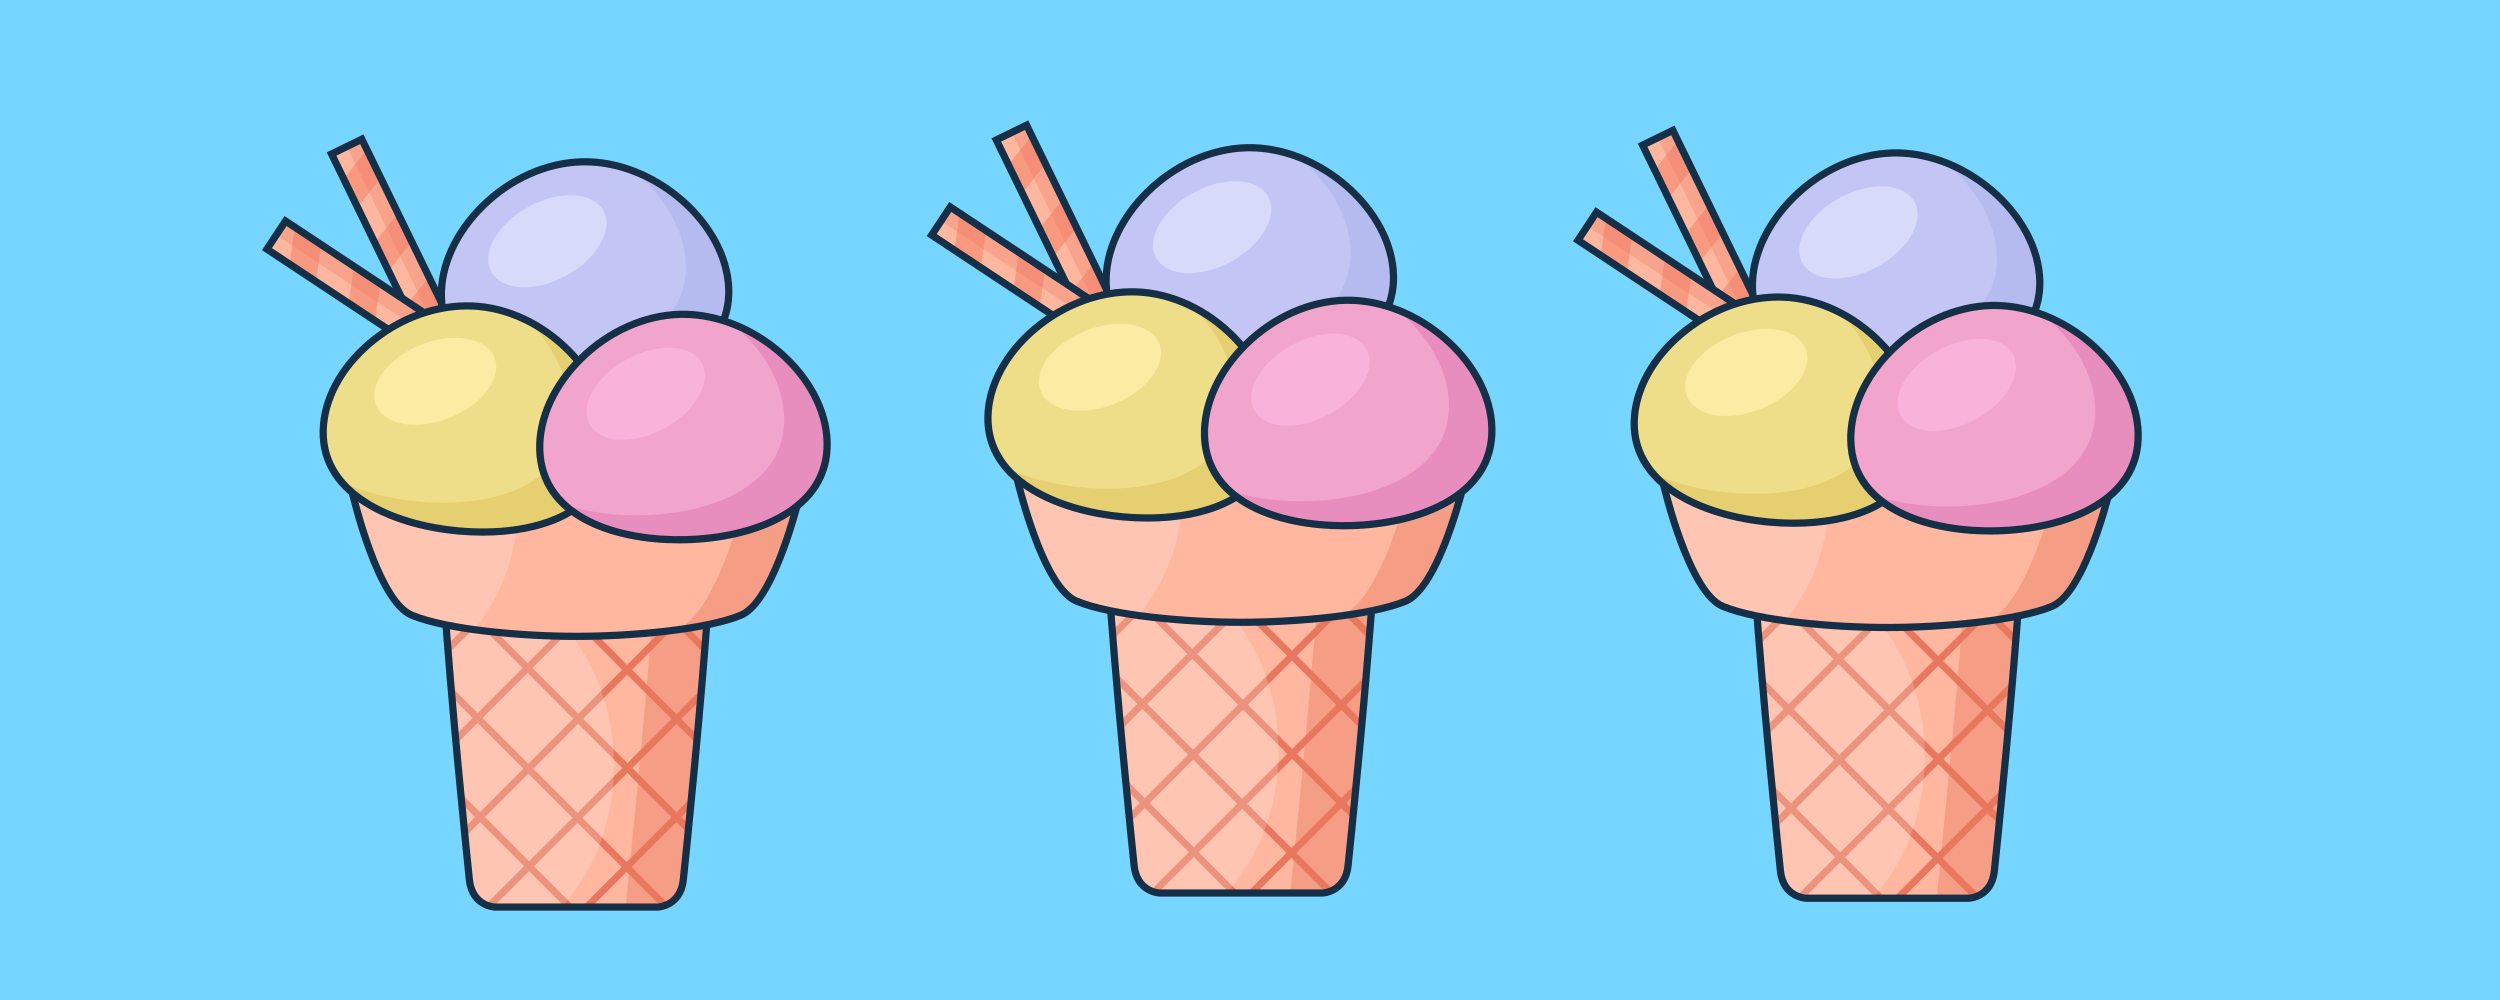 <?xml version='1.0' encoding='UTF-8'?>
<svg xmlns="http://www.w3.org/2000/svg" xmlns:xlink="http://www.w3.org/1999/xlink" xmlns:svg="http://www.w3.org/2000/svg" xmlns:serif="http://www.serif.com/" height="100%" style="fill-rule:evenodd;clip-rule:evenodd;" version="1.1" viewBox="580.0 166.0 120.0 48.0" width="100%">
    <g>
        <svg:rect x="580" y="166" width="120" height="48" style="fill:rgb(118,214,255);" />
        <svg:g>
            <svg:g transform="matrix(0.347,0,0,0.347,541.241,50.889)">
                <svg:g>
                    <svg:g>
                        <svg:g>
                            <svg:g>
                                <svg:g transform="matrix(0.899,-0.438,0.438,0.899,-144.946,111.07)">
                                    <svg:rect x="165.944" y="350.023" width="4.66" height="39.37" style="fill:rgb(255,183,160);" />
                                </svg:g>
                                <svg:g>
                                    <svg:g>
                                        <svg:clipPath id="_clip34">
                                            <svg:path d="M161.737,351.016L178.982,386.41L174.792,388.451L157.548,353.058L161.737,351.016Z" />
                                        </svg:clipPath>
                                        <svg:g clip-path="url(#_clip34)">
                                            <svg:g>
                                                <svg:g transform="matrix(0.625,-0.781,0.781,0.625,-233.325,279.939)">
                                                    <svg:rect x="160.284" y="380.787" width="28.693" height="3.941" style="fill:rgb(249,153,128);" />
                                                </svg:g>
                                                <svg:g transform="matrix(0.625,-0.781,0.781,0.625,-228.055,273.296)">
                                                    <svg:rect x="155.989" y="371.968" width="28.692" height="3.942" style="fill:rgb(249,153,128);" />
                                                </svg:g>
                                            </svg:g>
                                            <svg:g>
                                                <svg:g transform="matrix(0.625,-0.781,0.781,0.625,-222.785,266.645)">
                                                    <svg:rect x="151.693" y="363.149" width="28.692" height="3.941" style="fill:rgb(249,153,128);" />
                                                </svg:g>
                                                <svg:g transform="matrix(0.625,-0.781,0.781,0.625,-217.509,259.973)">
                                                    <svg:rect x="147.397" y="354.331" width="28.693" height="3.941" style="fill:rgb(249,153,128);" />
                                                </svg:g>
                                            </svg:g>
                                        </svg:g>
                                    </svg:g>
                                </svg:g>
                            </svg:g>
                            <svg:g opacity="0.3">
                                <svg:g transform="matrix(0.899,-0.438,0.438,0.899,-144.59,111.445)">
                                    <svg:rect x="168.156" y="349.512" width="2.33" height="39.37" style="fill:rgb(232,119,93);" />
                                </svg:g>
                            </svg:g>
                        </svg:g>
                        <svg:g>
                            <svg:path d="M174.57,389.094L156.89,352.801L161.978,350.321L179.657,386.614L174.57,389.094ZM158.227,353.262L175.031,387.756L178.321,386.153L161.518,351.659L158.227,353.262Z" style="fill:rgb(21,47,71);fill-rule:nonzero;" />
                        </svg:g>
                    </svg:g>
                    <svg:g>
                        <svg:g>
                            <svg:g>
                                <svg:g transform="matrix(0.552,-0.834,0.834,0.552,-238.274,306.693)">
                                    <svg:rect x="163.987" y="355.435" width="4.66" height="39.368" style="fill:rgb(255,183,160);" />
                                </svg:g>
                                <svg:g>
                                    <svg:g>
                                        <svg:clipPath id="_clip35">
                                            <svg:path d="M151.198,362.311L184.023,384.046L181.45,387.932L148.625,366.197L151.198,362.311Z" />
                                        </svg:clipPath>
                                        <svg:g clip-path="url(#_clip35)">
                                            <svg:g>
                                                <svg:g transform="matrix(0.142,-0.99,0.99,0.142,-226.156,505.386)">
                                                    <svg:rect x="164.072" y="381.165" width="28.693" height="3.94" style="fill:rgb(249,153,128);" />
                                                </svg:g>
                                                <svg:g transform="matrix(0.142,-0.99,0.99,0.142,-227.811,492.642)">
                                                    <svg:rect x="155.894" y="375.748" width="28.693" height="3.942" style="fill:rgb(249,153,128);" />
                                                </svg:g>
                                            </svg:g>
                                            <svg:g>
                                                <svg:g transform="matrix(0.142,-0.99,0.99,0.142,-229.468,479.896)">
                                                    <svg:rect x="147.717" y="370.331" width="28.692" height="3.942" style="fill:rgb(249,153,128);" />
                                                </svg:g>
                                                <svg:g transform="matrix(0.142,-0.99,0.99,0.142,-231.125,467.154)">
                                                    <svg:rect x="139.537" y="364.915" width="28.693" height="3.941" style="fill:rgb(249,153,128);" />
                                                </svg:g>
                                            </svg:g>
                                        </svg:g>
                                    </svg:g>
                                </svg:g>
                            </svg:g>
                            <svg:g opacity="0.3">
                                <svg:g transform="matrix(0.552,-0.834,0.834,0.552,-237.191,306.883)">
                                    <svg:rect x="165.795" y="354.464" width="2.33" height="39.368" style="fill:rgb(232,119,93);" />
                                </svg:g>
                            </svg:g>
                        </svg:g>
                        <svg:g>
                            <svg:path d="M181.582,388.624L147.927,366.333L151.052,361.613L184.707,383.905L181.582,388.624ZM149.313,366.052L181.301,387.238L183.321,384.187L151.333,363L149.313,366.052Z" style="fill:rgb(21,47,71);fill-rule:nonzero;" />
                        </svg:g>
                    </svg:g>
                </svg:g>
                <svg:g>
                    <svg:g>
                        <svg:g>
                            <svg:g>
                                <svg:g>
                                    <svg:path d="M191.422,415.311C184.34,415.311 177.892,415.074 173.049,413.123C173.885,426.912 176.469,452.049 176.632,453.48C177.046,457.123 180.151,457.206 180.151,457.206L202.695,457.206C202.695,457.206 205.799,457.123 206.213,453.48C206.375,452.048 208.959,426.912 209.796,413.123C204.952,415.074 198.503,415.311 191.422,415.311Z" style="fill:rgb(255,183,160);fill-rule:nonzero;" />
                                </svg:g>
                                <svg:g>
                                    <svg:g>
                                        <svg:clipPath id="_clip36">
                                            <svg:path d="M191.422,415.311C184.34,415.311 177.892,415.074 173.049,413.123C173.885,426.912 176.469,452.049 176.632,453.48C177.046,457.123 180.151,457.206 180.151,457.206L202.695,457.206C202.695,457.206 205.799,457.123 206.213,453.48C206.375,452.048 208.959,426.912 209.796,413.123C204.952,415.074 198.503,415.311 191.422,415.311Z" />
                                        </svg:clipPath>
                                        <svg:g clip-path="url(#_clip36)">
                                            <svg:g>
                                                <svg:g>
                                                    <svg:g>
                                                        <svg:g transform="matrix(0.709,-0.706,0.706,0.709,-243.318,238.914)">
                                                            <svg:g>
                                                                <svg:rect x="103.293" y="413.606" width="128.689" height="0.961" style="fill:rgb(232,119,93);" />
                                                            </svg:g>
                                                        </svg:g>
                                                        <svg:g transform="matrix(0.707,-0.707,0.707,0.707,-246.506,246.585)">
                                                            <svg:g>
                                                                <svg:rect x="110.088" y="420.402" width="128.691" height="0.961" style="fill:rgb(232,119,93);" />
                                                            </svg:g>
                                                        </svg:g>
                                                    </svg:g>
                                                    <svg:g>
                                                        <svg:g transform="matrix(0.707,-0.707,0.707,0.707,-249.333,253.411)">
                                                            <svg:g>
                                                                <svg:rect x="116.883" y="427.196" width="128.69" height="0.962" style="fill:rgb(232,119,93);" />
                                                            </svg:g>
                                                        </svg:g>
                                                        <svg:g transform="matrix(0.707,-0.708,0.708,0.707,-252.275,260.531)">
                                                            <svg:g>
                                                                <svg:rect x="123.68" y="433.992" width="128.689" height="0.961" style="fill:rgb(232,119,93);" />
                                                            </svg:g>
                                                        </svg:g>
                                                    </svg:g>
                                                </svg:g>
                                                <svg:g>
                                                    <svg:g>
                                                        <svg:g transform="matrix(0.708,-0.707,0.707,0.708,-254.847,266.705)">
                                                            <svg:g>
                                                                <svg:rect x="130.474" y="440.788" width="128.69" height="0.961" style="fill:rgb(232,119,93);" />
                                                            </svg:g>
                                                        </svg:g>
                                                        <svg:g transform="matrix(0.707,-0.708,0.708,0.707,-257.905,274.136)">
                                                            <svg:g>
                                                                <svg:rect x="137.269" y="447.583" width="128.691" height="0.961" style="fill:rgb(232,119,93);" />
                                                            </svg:g>
                                                        </svg:g>
                                                    </svg:g>
                                                    <svg:g>
                                                        <svg:g transform="matrix(0.707,-0.707,0.707,0.707,-260.594,280.598)">
                                                            <svg:g>
                                                                <svg:rect x="144.065" y="454.378" width="128.69" height="0.962" style="fill:rgb(232,119,93);" />
                                                            </svg:g>
                                                        </svg:g>
                                                        <svg:g>
                                                            <svg:g>
                                                                <svg:path d="M170.047,507.493L169.367,506.811L260.363,415.816L261.044,416.495L170.047,507.493Z" style="fill:rgb(232,119,93);fill-rule:nonzero;" />
                                                            </svg:g>
                                                        </svg:g>
                                                    </svg:g>
                                                </svg:g>
                                            </svg:g>
                                            <svg:g>
                                                <svg:g>
                                                    <svg:g>
                                                        <svg:g transform="matrix(0.707,-0.708,0.708,0.707,-229.885,273.816)">
                                                            <svg:g>
                                                                <svg:rect x="214.724" y="349.742" width="0.962" height="128.689" style="fill:rgb(232,119,93);" />
                                                            </svg:g>
                                                        </svg:g>
                                                        <svg:g transform="matrix(0.708,-0.707,0.707,0.708,-236.465,270.342)">
                                                            <svg:g>
                                                                <svg:rect x="207.929" y="356.537" width="0.961" height="128.69" style="fill:rgb(232,119,93);" />
                                                            </svg:g>
                                                        </svg:g>
                                                    </svg:g>
                                                    <svg:g>
                                                        <svg:g transform="matrix(0.707,-0.708,0.708,0.707,-243.479,268.154)">
                                                            <svg:g>
                                                                <svg:rect x="201.134" y="363.332" width="0.961" height="128.69" style="fill:rgb(232,119,93);" />
                                                            </svg:g>
                                                        </svg:g>
                                                        <svg:g transform="matrix(0.708,-0.707,0.707,0.708,-250.032,264.685)">
                                                            <svg:g>
                                                                <svg:rect x="194.339" y="370.128" width="0.96" height="128.689" style="fill:rgb(232,119,93);" />
                                                            </svg:g>
                                                        </svg:g>
                                                    </svg:g>
                                                </svg:g>
                                                <svg:g>
                                                    <svg:g>
                                                        <svg:g transform="matrix(0.707,-0.707,0.707,0.707,-256.953,262.197)">
                                                            <svg:g>
                                                                <svg:rect x="187.543" y="376.924" width="0.961" height="128.69" style="fill:rgb(232,119,93);" />
                                                            </svg:g>
                                                        </svg:g>
                                                        <svg:g transform="matrix(0.708,-0.707,0.707,0.708,-263.609,259.055)">
                                                            <svg:g>
                                                                <svg:rect x="180.748" y="383.718" width="0.961" height="128.69" style="fill:rgb(232,119,93);" />
                                                            </svg:g>
                                                        </svg:g>
                                                    </svg:g>
                                                    <svg:g>
                                                        <svg:g transform="matrix(0.707,-0.708,0.708,0.707,-270.689,256.896)">
                                                            <svg:g>
                                                                <svg:rect x="173.952" y="390.513" width="0.962" height="128.69" style="fill:rgb(232,119,93);" />
                                                            </svg:g>
                                                        </svg:g>
                                                        <svg:g transform="matrix(0.706,-0.709,0.709,0.706,-277.796,254.735)">
                                                            <svg:g>
                                                                <svg:rect x="167.157" y="397.31" width="0.961" height="128.689" style="fill:rgb(232,119,93);" />
                                                            </svg:g>
                                                        </svg:g>
                                                    </svg:g>
                                                </svg:g>
                                            </svg:g>
                                        </svg:g>
                                    </svg:g>
                                </svg:g>
                                <svg:path d="M196.605,437.574C196.605,428.197 192.551,419.963 186.438,415.248C181.333,415.097 176.726,414.605 173.048,413.124C173.884,426.913 176.468,452.05 176.631,453.481C177.045,457.124 180.15,457.207 180.15,457.207L189.372,457.207C193.815,452.356 196.605,445.357 196.605,437.574Z" style="fill:white;fill-opacity:0.2;fill-rule:nonzero;" />
                            </svg:g>
                            <svg:g opacity="0.4">
                                <svg:path d="M202.118,414.868C200.866,431.684 198.459,455.145 198.231,457.207L202.693,457.207C202.693,457.207 205.797,457.124 206.211,453.481C206.373,452.049 208.957,426.913 209.794,413.124C207.552,414.027 204.953,414.553 202.118,414.868Z" style="fill:rgb(232,119,93);fill-rule:nonzero;" />
                            </svg:g>
                        </svg:g>
                        <svg:g>
                            <svg:path d="M202.708,457.707L180.151,457.707C180.102,457.706 176.593,457.565 176.136,453.538C175.97,452.081 173.383,426.898 172.551,413.154L172.503,412.364L173.237,412.66C178.167,414.645 184.924,414.811 191.423,414.811C197.922,414.811 204.679,414.645 209.609,412.66L210.343,412.364L210.295,413.154C209.46,426.92 206.9,451.862 206.71,453.538C206.252,457.565 202.744,457.706 202.708,457.707ZM173.596,413.866C174.475,427.741 176.966,451.996 177.129,453.425C177.487,456.573 180.058,456.703 180.167,456.707L202.694,456.707C202.787,456.703 205.357,456.573 205.716,453.425C205.902,451.783 208.369,427.752 209.249,413.866C204.239,415.655 197.708,415.811 191.423,415.811C185.136,415.811 178.606,415.655 173.596,413.866Z" style="fill:rgb(21,47,71);fill-rule:nonzero;" />
                        </svg:g>
                    </svg:g>
                    <svg:g>
                        <svg:g>
                            <svg:g>
                                <svg:path d="M191.422,401.9C191.422,401.9 170.556,401.578 160.398,399.71C160.398,399.71 163.862,414.842 168.652,416.828C173.441,418.814 183.719,419.758 191.423,419.758C199.127,419.758 209.404,418.815 214.193,416.828C218.983,414.842 222.447,399.71 222.447,399.71C212.288,401.578 191.422,401.9 191.422,401.9Z" style="fill:rgb(255,183,160);fill-rule:nonzero;" />
                            </svg:g>
                            <svg:g opacity="0.4">
                                <svg:g>
                                    <svg:path d="M214.715,400.827C213.387,405.742 209.965,416.792 205.609,418.599C205.33,418.715 205.022,418.827 204.712,418.936C208.521,418.454 211.957,417.756 214.193,416.829C218.983,414.843 222.447,399.711 222.447,399.711C220.261,400.112 217.578,400.486 214.715,400.827Z" style="fill:rgb(232,119,93);fill-rule:nonzero;" />
                                </svg:g>
                            </svg:g>
                            <svg:path d="M168.651,416.828C170.719,417.686 173.813,418.348 177.279,418.825C181.055,414.155 183.32,408.214 183.32,401.741C183.32,401.715 183.318,401.689 183.318,401.663C176.339,401.389 166.461,400.825 160.397,399.71C160.397,399.71 163.861,414.842 168.651,416.828Z" style="fill:white;fill-opacity:0.2;fill-rule:nonzero;" />
                        </svg:g>
                        <svg:g>
                            <svg:path d="M191.422,420.258C183.809,420.258 173.376,419.329 168.46,417.29C163.489,415.228 160.054,400.449 159.91,399.821L159.741,399.081L160.488,399.218C170.417,401.044 190.923,401.393 191.422,401.401C191.92,401.393 212.427,401.045 222.356,399.218L223.103,399.081L222.934,399.821C222.79,400.449 219.355,415.228 214.384,417.29C209.468,419.329 199.035,420.258 191.422,420.258ZM161.064,400.335C161.826,403.361 164.928,414.743 168.842,416.366C173.632,418.352 183.904,419.258 191.421,419.258C198.938,419.258 209.21,418.353 214,416.366C217.914,414.743 221.016,403.361 221.778,400.335C211.448,402.072 191.633,402.398 191.428,402.4L191.412,402.4C191.21,402.397 171.394,402.072 161.064,400.335Z" style="fill:rgb(21,47,71);fill-rule:nonzero;" />
                        </svg:g>
                    </svg:g>
                </svg:g>
                <svg:g>
                    <svg:g>
                        <svg:g>
                            <svg:g>
                                <svg:path d="M212.504,371.796C212.731,380.691 203.362,385.026 192.959,385.291C182.556,385.556 172.979,381.703 172.753,372.808C172.526,363.913 181.763,354.38 192.166,354.117C202.569,353.852 212.277,362.9 212.504,371.796Z" style="fill:rgb(195,197,244);fill-rule:nonzero;" />
                            </svg:g>
                            <svg:g>
                                <svg:path d="M199.289,355.373C203.548,358.775 206.441,363.603 206.562,368.399C206.79,377.295 197.42,381.629 187.018,381.895C183.137,381.994 179.372,381.519 176.164,380.422C179.9,383.918 186.256,385.461 192.959,385.29C203.362,385.025 212.73,380.689 212.504,371.795C212.331,364.999 206.614,358.126 199.289,355.373Z" style="fill:rgb(182,187,239);fill-rule:nonzero;" />
                            </svg:g>
                            <svg:g>
                                <svg:path d="M195.175,360.883C196.609,363.52 194.293,367.546 190.005,369.875C185.716,372.205 181.079,371.957 179.647,369.323C178.215,366.687 180.532,362.66 184.82,360.332C189.106,358.002 193.745,358.249 195.175,360.883Z" style="fill:rgb(215,218,249);fill-rule:nonzero;" />
                            </svg:g>
                        </svg:g>
                        <svg:g>
                            <svg:path d="M192.016,385.803C182.839,385.803 172.498,382.442 172.253,372.821C172.14,368.377 174.279,363.656 178.123,359.87C182.027,356.023 187.141,353.744 192.154,353.617C202.413,353.327 212.764,362.354 213.005,371.784C213.115,376.104 211.032,379.708 206.981,382.206C203.459,384.378 198.484,385.651 192.973,385.792C192.655,385.799 192.336,385.803 192.016,385.803ZM192.598,354.61C192.458,354.61 192.319,354.612 192.179,354.616C187.418,354.736 182.55,356.911 178.825,360.581C175.178,364.174 173.147,368.626 173.254,372.795C173.489,382.014 184.014,385.019 192.947,384.791C198.284,384.655 203.082,383.435 206.456,381.355C210.186,379.054 212.105,375.753 212.005,371.809C211.78,363.012 202.235,354.61 192.598,354.61Z" style="fill:rgb(21,47,71);fill-rule:nonzero;" />
                        </svg:g>
                    </svg:g>
                    <svg:g>
                        <svg:g>
                            <svg:g>
                                <svg:path d="M196.053,394.031C195.248,402.893 185.442,406.115 175.077,405.173C164.713,404.232 155.647,399.297 156.451,390.435C157.256,381.573 167.534,373.174 177.897,374.117C188.262,375.058 196.857,385.17 196.053,394.031Z" style="fill:rgb(239,222,137);fill-rule:nonzero;" />
                            </svg:g>
                            <svg:g>
                                <svg:path d="M184.827,376.19C188.664,380.063 190.978,385.193 190.544,389.971C189.74,398.833 179.933,402.055 169.569,401.114C165.703,400.763 162.017,399.856 158.958,398.396C162.266,402.3 168.399,404.568 175.077,405.174C185.441,406.115 195.248,402.894 196.053,394.032C196.668,387.261 191.785,379.772 184.827,376.19Z" style="fill:rgb(229,207,112);fill-rule:nonzero;" />
                            </svg:g>
                            <svg:g>
                                <svg:path d="M180.103,381.186C181.221,383.97 178.455,387.702 173.925,389.519C169.397,391.336 164.82,390.554 163.702,387.771C162.585,384.988 165.351,381.256 169.88,379.44C174.409,377.622 178.987,378.405 180.103,381.186Z" style="fill:rgb(252,235,162);fill-rule:nonzero;" />
                            </svg:g>
                        </svg:g>
                        <svg:g>
                            <svg:path d="M178.467,405.83C177.346,405.83 176.198,405.777 175.031,405.672C165.668,404.821 155.053,400.309 155.952,390.391C156.354,385.962 159.026,381.521 163.282,378.206C167.606,374.837 172.948,373.165 177.942,373.62C182.935,374.073 187.89,376.68 191.536,380.772C195.125,384.799 196.952,389.649 196.55,394.077C196.159,398.382 193.673,401.72 189.361,403.733C186.408,405.11 182.624,405.83 178.467,405.83ZM176.311,374.546C172.025,374.546 167.579,376.125 163.897,378.994C159.859,382.14 157.326,386.327 156.949,390.48C156.116,399.664 166.218,403.867 175.122,404.675C180.442,405.158 185.346,404.5 188.938,402.825C192.91,400.971 195.197,397.915 195.554,393.985C195.931,389.832 194.195,385.257 190.789,381.435C187.31,377.531 182.595,375.044 177.851,374.614C177.342,374.568 176.828,374.546 176.311,374.546Z" style="fill:rgb(21,47,71);fill-rule:nonzero;" />
                        </svg:g>
                    </svg:g>
                    <svg:g>
                        <svg:g>
                            <svg:g>
                                <svg:path d="M226.112,392.893C226.338,401.788 216.969,406.123 206.566,406.388C196.163,406.653 186.586,402.8 186.36,393.905C186.133,385.009 195.37,375.477 205.773,375.214C216.177,374.948 225.885,383.997 226.112,392.893Z" style="fill:rgb(242,165,204);fill-rule:nonzero;" />
                            </svg:g>
                            <svg:g>
                                <svg:path d="M212.896,376.47C217.155,379.872 220.048,384.7 220.169,389.496C220.397,398.393 211.027,402.726 200.625,402.992C196.744,403.091 192.979,402.616 189.77,401.519C193.506,405.015 199.862,406.558 206.565,406.387C216.968,406.122 226.336,401.787 226.111,392.892C225.939,386.096 220.222,379.223 212.896,376.47Z" style="fill:rgb(232,142,191);fill-rule:nonzero;" />
                            </svg:g>
                            <svg:g>
                                <svg:path d="M208.783,381.979C210.216,384.616 207.9,388.642 203.612,390.971C199.323,393.301 194.686,393.053 193.255,390.419C191.822,387.783 194.139,383.756 198.427,381.428C202.714,379.099 207.352,379.346 208.783,381.979Z" style="fill:rgb(249,178,217);fill-rule:nonzero;" />
                            </svg:g>
                        </svg:g>
                        <svg:g>
                            <svg:path d="M205.623,406.899C196.446,406.899 186.105,403.538 185.86,393.917C185.747,389.473 187.886,384.752 191.73,380.966C195.634,377.119 200.748,374.84 205.761,374.713C216.068,374.461 226.371,383.451 226.613,392.88C226.865,402.836 215.979,406.648 206.58,406.888C206.262,406.896 205.943,406.899 205.623,406.899ZM206.205,375.707C206.065,375.707 205.926,375.709 205.786,375.713C201.025,375.833 196.157,378.008 192.431,381.678C188.784,385.271 186.753,389.723 186.86,393.892C187.095,403.111 197.619,406.112 206.553,405.888C215.491,405.66 225.846,402.124 225.612,392.906C225.387,384.108 215.842,375.707 206.205,375.707Z" style="fill:rgb(21,47,71);fill-rule:nonzero;" />
                        </svg:g>
                    </svg:g>
                </svg:g>
            </svg:g>
            <svg:g transform="matrix(0.347,0,0,0.347,573.149,50.214)">
                <svg:g>
                    <svg:g>
                        <svg:g>
                            <svg:g>
                                <svg:g transform="matrix(0.899,-0.438,0.438,0.899,-144.946,111.07)">
                                    <svg:rect x="165.944" y="350.023" width="4.66" height="39.37" style="fill:rgb(255,183,160);" />
                                </svg:g>
                                <svg:g>
                                    <svg:g>
                                        <svg:clipPath id="_clip37">
                                            <svg:path d="M161.737,351.016L178.982,386.41L174.792,388.451L157.548,353.058L161.737,351.016Z" />
                                        </svg:clipPath>
                                        <svg:g clip-path="url(#_clip37)">
                                            <svg:g>
                                                <svg:g transform="matrix(0.625,-0.781,0.781,0.625,-233.325,279.939)">
                                                    <svg:rect x="160.284" y="380.787" width="28.693" height="3.941" style="fill:rgb(249,153,128);" />
                                                </svg:g>
                                                <svg:g transform="matrix(0.625,-0.781,0.781,0.625,-228.055,273.296)">
                                                    <svg:rect x="155.989" y="371.968" width="28.692" height="3.942" style="fill:rgb(249,153,128);" />
                                                </svg:g>
                                            </svg:g>
                                            <svg:g>
                                                <svg:g transform="matrix(0.625,-0.781,0.781,0.625,-222.785,266.645)">
                                                    <svg:rect x="151.693" y="363.149" width="28.692" height="3.941" style="fill:rgb(249,153,128);" />
                                                </svg:g>
                                                <svg:g transform="matrix(0.625,-0.781,0.781,0.625,-217.509,259.973)">
                                                    <svg:rect x="147.397" y="354.331" width="28.693" height="3.941" style="fill:rgb(249,153,128);" />
                                                </svg:g>
                                            </svg:g>
                                        </svg:g>
                                    </svg:g>
                                </svg:g>
                            </svg:g>
                            <svg:g opacity="0.3">
                                <svg:g transform="matrix(0.899,-0.438,0.438,0.899,-144.59,111.445)">
                                    <svg:rect x="168.156" y="349.512" width="2.33" height="39.37" style="fill:rgb(232,119,93);" />
                                </svg:g>
                            </svg:g>
                        </svg:g>
                        <svg:g>
                            <svg:path d="M174.57,389.094L156.89,352.801L161.978,350.321L179.657,386.614L174.57,389.094ZM158.227,353.262L175.031,387.756L178.321,386.153L161.518,351.659L158.227,353.262Z" style="fill:rgb(21,47,71);fill-rule:nonzero;" />
                        </svg:g>
                    </svg:g>
                    <svg:g>
                        <svg:g>
                            <svg:g>
                                <svg:g transform="matrix(0.552,-0.834,0.834,0.552,-238.274,306.693)">
                                    <svg:rect x="163.987" y="355.435" width="4.66" height="39.368" style="fill:rgb(255,183,160);" />
                                </svg:g>
                                <svg:g>
                                    <svg:g>
                                        <svg:clipPath id="_clip38">
                                            <svg:path d="M151.198,362.311L184.023,384.046L181.45,387.932L148.625,366.197L151.198,362.311Z" />
                                        </svg:clipPath>
                                        <svg:g clip-path="url(#_clip38)">
                                            <svg:g>
                                                <svg:g transform="matrix(0.142,-0.99,0.99,0.142,-226.156,505.386)">
                                                    <svg:rect x="164.072" y="381.165" width="28.693" height="3.94" style="fill:rgb(249,153,128);" />
                                                </svg:g>
                                                <svg:g transform="matrix(0.142,-0.99,0.99,0.142,-227.811,492.642)">
                                                    <svg:rect x="155.894" y="375.748" width="28.693" height="3.942" style="fill:rgb(249,153,128);" />
                                                </svg:g>
                                            </svg:g>
                                            <svg:g>
                                                <svg:g transform="matrix(0.142,-0.99,0.99,0.142,-229.468,479.896)">
                                                    <svg:rect x="147.717" y="370.331" width="28.692" height="3.942" style="fill:rgb(249,153,128);" />
                                                </svg:g>
                                                <svg:g transform="matrix(0.142,-0.99,0.99,0.142,-231.125,467.154)">
                                                    <svg:rect x="139.537" y="364.915" width="28.693" height="3.941" style="fill:rgb(249,153,128);" />
                                                </svg:g>
                                            </svg:g>
                                        </svg:g>
                                    </svg:g>
                                </svg:g>
                            </svg:g>
                            <svg:g opacity="0.3">
                                <svg:g transform="matrix(0.552,-0.834,0.834,0.552,-237.191,306.883)">
                                    <svg:rect x="165.795" y="354.464" width="2.33" height="39.368" style="fill:rgb(232,119,93);" />
                                </svg:g>
                            </svg:g>
                        </svg:g>
                        <svg:g>
                            <svg:path d="M181.582,388.624L147.927,366.333L151.052,361.613L184.707,383.905L181.582,388.624ZM149.313,366.052L181.301,387.238L183.321,384.187L151.333,363L149.313,366.052Z" style="fill:rgb(21,47,71);fill-rule:nonzero;" />
                        </svg:g>
                    </svg:g>
                </svg:g>
                <svg:g>
                    <svg:g>
                        <svg:g>
                            <svg:g>
                                <svg:g>
                                    <svg:path d="M191.422,415.311C184.34,415.311 177.892,415.074 173.049,413.123C173.885,426.912 176.469,452.049 176.632,453.48C177.046,457.123 180.151,457.206 180.151,457.206L202.695,457.206C202.695,457.206 205.799,457.123 206.213,453.48C206.375,452.048 208.959,426.912 209.796,413.123C204.952,415.074 198.503,415.311 191.422,415.311Z" style="fill:rgb(255,183,160);fill-rule:nonzero;" />
                                </svg:g>
                                <svg:g>
                                    <svg:g>
                                        <svg:clipPath id="_clip39">
                                            <svg:path d="M191.422,415.311C184.34,415.311 177.892,415.074 173.049,413.123C173.885,426.912 176.469,452.049 176.632,453.48C177.046,457.123 180.151,457.206 180.151,457.206L202.695,457.206C202.695,457.206 205.799,457.123 206.213,453.48C206.375,452.048 208.959,426.912 209.796,413.123C204.952,415.074 198.503,415.311 191.422,415.311Z" />
                                        </svg:clipPath>
                                        <svg:g clip-path="url(#_clip39)">
                                            <svg:g>
                                                <svg:g>
                                                    <svg:g>
                                                        <svg:g transform="matrix(0.709,-0.706,0.706,0.709,-243.318,238.914)">
                                                            <svg:g>
                                                                <svg:rect x="103.293" y="413.606" width="128.689" height="0.961" style="fill:rgb(232,119,93);" />
                                                            </svg:g>
                                                        </svg:g>
                                                        <svg:g transform="matrix(0.707,-0.707,0.707,0.707,-246.506,246.585)">
                                                            <svg:g>
                                                                <svg:rect x="110.088" y="420.402" width="128.691" height="0.961" style="fill:rgb(232,119,93);" />
                                                            </svg:g>
                                                        </svg:g>
                                                    </svg:g>
                                                    <svg:g>
                                                        <svg:g transform="matrix(0.707,-0.707,0.707,0.707,-249.333,253.411)">
                                                            <svg:g>
                                                                <svg:rect x="116.883" y="427.196" width="128.69" height="0.962" style="fill:rgb(232,119,93);" />
                                                            </svg:g>
                                                        </svg:g>
                                                        <svg:g transform="matrix(0.707,-0.708,0.708,0.707,-252.275,260.531)">
                                                            <svg:g>
                                                                <svg:rect x="123.68" y="433.992" width="128.689" height="0.961" style="fill:rgb(232,119,93);" />
                                                            </svg:g>
                                                        </svg:g>
                                                    </svg:g>
                                                </svg:g>
                                                <svg:g>
                                                    <svg:g>
                                                        <svg:g transform="matrix(0.708,-0.707,0.707,0.708,-254.847,266.705)">
                                                            <svg:g>
                                                                <svg:rect x="130.474" y="440.788" width="128.69" height="0.961" style="fill:rgb(232,119,93);" />
                                                            </svg:g>
                                                        </svg:g>
                                                        <svg:g transform="matrix(0.707,-0.708,0.708,0.707,-257.905,274.136)">
                                                            <svg:g>
                                                                <svg:rect x="137.269" y="447.583" width="128.691" height="0.961" style="fill:rgb(232,119,93);" />
                                                            </svg:g>
                                                        </svg:g>
                                                    </svg:g>
                                                    <svg:g>
                                                        <svg:g transform="matrix(0.707,-0.707,0.707,0.707,-260.594,280.598)">
                                                            <svg:g>
                                                                <svg:rect x="144.065" y="454.378" width="128.69" height="0.962" style="fill:rgb(232,119,93);" />
                                                            </svg:g>
                                                        </svg:g>
                                                        <svg:g>
                                                            <svg:g>
                                                                <svg:path d="M170.047,507.493L169.367,506.811L260.363,415.816L261.044,416.495L170.047,507.493Z" style="fill:rgb(232,119,93);fill-rule:nonzero;" />
                                                            </svg:g>
                                                        </svg:g>
                                                    </svg:g>
                                                </svg:g>
                                            </svg:g>
                                            <svg:g>
                                                <svg:g>
                                                    <svg:g>
                                                        <svg:g transform="matrix(0.707,-0.708,0.708,0.707,-229.885,273.816)">
                                                            <svg:g>
                                                                <svg:rect x="214.724" y="349.742" width="0.962" height="128.689" style="fill:rgb(232,119,93);" />
                                                            </svg:g>
                                                        </svg:g>
                                                        <svg:g transform="matrix(0.708,-0.707,0.707,0.708,-236.465,270.342)">
                                                            <svg:g>
                                                                <svg:rect x="207.929" y="356.537" width="0.961" height="128.69" style="fill:rgb(232,119,93);" />
                                                            </svg:g>
                                                        </svg:g>
                                                    </svg:g>
                                                    <svg:g>
                                                        <svg:g transform="matrix(0.707,-0.708,0.708,0.707,-243.479,268.154)">
                                                            <svg:g>
                                                                <svg:rect x="201.134" y="363.332" width="0.961" height="128.69" style="fill:rgb(232,119,93);" />
                                                            </svg:g>
                                                        </svg:g>
                                                        <svg:g transform="matrix(0.708,-0.707,0.707,0.708,-250.032,264.685)">
                                                            <svg:g>
                                                                <svg:rect x="194.339" y="370.128" width="0.96" height="128.689" style="fill:rgb(232,119,93);" />
                                                            </svg:g>
                                                        </svg:g>
                                                    </svg:g>
                                                </svg:g>
                                                <svg:g>
                                                    <svg:g>
                                                        <svg:g transform="matrix(0.707,-0.707,0.707,0.707,-256.953,262.197)">
                                                            <svg:g>
                                                                <svg:rect x="187.543" y="376.924" width="0.961" height="128.69" style="fill:rgb(232,119,93);" />
                                                            </svg:g>
                                                        </svg:g>
                                                        <svg:g transform="matrix(0.708,-0.707,0.707,0.708,-263.609,259.055)">
                                                            <svg:g>
                                                                <svg:rect x="180.748" y="383.718" width="0.961" height="128.69" style="fill:rgb(232,119,93);" />
                                                            </svg:g>
                                                        </svg:g>
                                                    </svg:g>
                                                    <svg:g>
                                                        <svg:g transform="matrix(0.707,-0.708,0.708,0.707,-270.689,256.896)">
                                                            <svg:g>
                                                                <svg:rect x="173.952" y="390.513" width="0.962" height="128.69" style="fill:rgb(232,119,93);" />
                                                            </svg:g>
                                                        </svg:g>
                                                        <svg:g transform="matrix(0.706,-0.709,0.709,0.706,-277.796,254.735)">
                                                            <svg:g>
                                                                <svg:rect x="167.157" y="397.31" width="0.961" height="128.689" style="fill:rgb(232,119,93);" />
                                                            </svg:g>
                                                        </svg:g>
                                                    </svg:g>
                                                </svg:g>
                                            </svg:g>
                                        </svg:g>
                                    </svg:g>
                                </svg:g>
                                <svg:path d="M196.605,437.574C196.605,428.197 192.551,419.963 186.438,415.248C181.333,415.097 176.726,414.605 173.048,413.124C173.884,426.913 176.468,452.05 176.631,453.481C177.045,457.124 180.15,457.207 180.15,457.207L189.372,457.207C193.815,452.356 196.605,445.357 196.605,437.574Z" style="fill:white;fill-opacity:0.2;fill-rule:nonzero;" />
                            </svg:g>
                            <svg:g opacity="0.4">
                                <svg:path d="M202.118,414.868C200.866,431.684 198.459,455.145 198.231,457.207L202.693,457.207C202.693,457.207 205.797,457.124 206.211,453.481C206.373,452.049 208.957,426.913 209.794,413.124C207.552,414.027 204.953,414.553 202.118,414.868Z" style="fill:rgb(232,119,93);fill-rule:nonzero;" />
                            </svg:g>
                        </svg:g>
                        <svg:g>
                            <svg:path d="M202.708,457.707L180.151,457.707C180.102,457.706 176.593,457.565 176.136,453.538C175.97,452.081 173.383,426.898 172.551,413.154L172.503,412.364L173.237,412.66C178.167,414.645 184.924,414.811 191.423,414.811C197.922,414.811 204.679,414.645 209.609,412.66L210.343,412.364L210.295,413.154C209.46,426.92 206.9,451.862 206.71,453.538C206.252,457.565 202.744,457.706 202.708,457.707ZM173.596,413.866C174.475,427.741 176.966,451.996 177.129,453.425C177.487,456.573 180.058,456.703 180.167,456.707L202.694,456.707C202.787,456.703 205.357,456.573 205.716,453.425C205.902,451.783 208.369,427.752 209.249,413.866C204.239,415.655 197.708,415.811 191.423,415.811C185.136,415.811 178.606,415.655 173.596,413.866Z" style="fill:rgb(21,47,71);fill-rule:nonzero;" />
                        </svg:g>
                    </svg:g>
                    <svg:g>
                        <svg:g>
                            <svg:g>
                                <svg:path d="M191.422,401.9C191.422,401.9 170.556,401.578 160.398,399.71C160.398,399.71 163.862,414.842 168.652,416.828C173.441,418.814 183.719,419.758 191.423,419.758C199.127,419.758 209.404,418.815 214.193,416.828C218.983,414.842 222.447,399.71 222.447,399.71C212.288,401.578 191.422,401.9 191.422,401.9Z" style="fill:rgb(255,183,160);fill-rule:nonzero;" />
                            </svg:g>
                            <svg:g opacity="0.4">
                                <svg:g>
                                    <svg:path d="M214.715,400.827C213.387,405.742 209.965,416.792 205.609,418.599C205.33,418.715 205.022,418.827 204.712,418.936C208.521,418.454 211.957,417.756 214.193,416.829C218.983,414.843 222.447,399.711 222.447,399.711C220.261,400.112 217.578,400.486 214.715,400.827Z" style="fill:rgb(232,119,93);fill-rule:nonzero;" />
                                </svg:g>
                            </svg:g>
                            <svg:path d="M168.651,416.828C170.719,417.686 173.813,418.348 177.279,418.825C181.055,414.155 183.32,408.214 183.32,401.741C183.32,401.715 183.318,401.689 183.318,401.663C176.339,401.389 166.461,400.825 160.397,399.71C160.397,399.71 163.861,414.842 168.651,416.828Z" style="fill:white;fill-opacity:0.2;fill-rule:nonzero;" />
                        </svg:g>
                        <svg:g>
                            <svg:path d="M191.422,420.258C183.809,420.258 173.376,419.329 168.46,417.29C163.489,415.228 160.054,400.449 159.91,399.821L159.741,399.081L160.488,399.218C170.417,401.044 190.923,401.393 191.422,401.401C191.92,401.393 212.427,401.045 222.356,399.218L223.103,399.081L222.934,399.821C222.79,400.449 219.355,415.228 214.384,417.29C209.468,419.329 199.035,420.258 191.422,420.258ZM161.064,400.335C161.826,403.361 164.928,414.743 168.842,416.366C173.632,418.352 183.904,419.258 191.421,419.258C198.938,419.258 209.21,418.353 214,416.366C217.914,414.743 221.016,403.361 221.778,400.335C211.448,402.072 191.633,402.398 191.428,402.4L191.412,402.4C191.21,402.397 171.394,402.072 161.064,400.335Z" style="fill:rgb(21,47,71);fill-rule:nonzero;" />
                        </svg:g>
                    </svg:g>
                </svg:g>
                <svg:g>
                    <svg:g>
                        <svg:g>
                            <svg:g>
                                <svg:path d="M212.504,371.796C212.731,380.691 203.362,385.026 192.959,385.291C182.556,385.556 172.979,381.703 172.753,372.808C172.526,363.913 181.763,354.38 192.166,354.117C202.569,353.852 212.277,362.9 212.504,371.796Z" style="fill:rgb(195,197,244);fill-rule:nonzero;" />
                            </svg:g>
                            <svg:g>
                                <svg:path d="M199.289,355.373C203.548,358.775 206.441,363.603 206.562,368.399C206.79,377.295 197.42,381.629 187.018,381.895C183.137,381.994 179.372,381.519 176.164,380.422C179.9,383.918 186.256,385.461 192.959,385.29C203.362,385.025 212.73,380.689 212.504,371.795C212.331,364.999 206.614,358.126 199.289,355.373Z" style="fill:rgb(182,187,239);fill-rule:nonzero;" />
                            </svg:g>
                            <svg:g>
                                <svg:path d="M195.175,360.883C196.609,363.52 194.293,367.546 190.005,369.875C185.716,372.205 181.079,371.957 179.647,369.323C178.215,366.687 180.532,362.66 184.82,360.332C189.106,358.002 193.745,358.249 195.175,360.883Z" style="fill:rgb(215,218,249);fill-rule:nonzero;" />
                            </svg:g>
                        </svg:g>
                        <svg:g>
                            <svg:path d="M192.016,385.803C182.839,385.803 172.498,382.442 172.253,372.821C172.14,368.377 174.279,363.656 178.123,359.87C182.027,356.023 187.141,353.744 192.154,353.617C202.413,353.327 212.764,362.354 213.005,371.784C213.115,376.104 211.032,379.708 206.981,382.206C203.459,384.378 198.484,385.651 192.973,385.792C192.655,385.799 192.336,385.803 192.016,385.803ZM192.598,354.61C192.458,354.61 192.319,354.612 192.179,354.616C187.418,354.736 182.55,356.911 178.825,360.581C175.178,364.174 173.147,368.626 173.254,372.795C173.489,382.014 184.014,385.019 192.947,384.791C198.284,384.655 203.082,383.435 206.456,381.355C210.186,379.054 212.105,375.753 212.005,371.809C211.78,363.012 202.235,354.61 192.598,354.61Z" style="fill:rgb(21,47,71);fill-rule:nonzero;" />
                        </svg:g>
                    </svg:g>
                    <svg:g>
                        <svg:g>
                            <svg:g>
                                <svg:path d="M196.053,394.031C195.248,402.893 185.442,406.115 175.077,405.173C164.713,404.232 155.647,399.297 156.451,390.435C157.256,381.573 167.534,373.174 177.897,374.117C188.262,375.058 196.857,385.17 196.053,394.031Z" style="fill:rgb(239,222,137);fill-rule:nonzero;" />
                            </svg:g>
                            <svg:g>
                                <svg:path d="M184.827,376.19C188.664,380.063 190.978,385.193 190.544,389.971C189.74,398.833 179.933,402.055 169.569,401.114C165.703,400.763 162.017,399.856 158.958,398.396C162.266,402.3 168.399,404.568 175.077,405.174C185.441,406.115 195.248,402.894 196.053,394.032C196.668,387.261 191.785,379.772 184.827,376.19Z" style="fill:rgb(229,207,112);fill-rule:nonzero;" />
                            </svg:g>
                            <svg:g>
                                <svg:path d="M180.103,381.186C181.221,383.97 178.455,387.702 173.925,389.519C169.397,391.336 164.82,390.554 163.702,387.771C162.585,384.988 165.351,381.256 169.88,379.44C174.409,377.622 178.987,378.405 180.103,381.186Z" style="fill:rgb(252,235,162);fill-rule:nonzero;" />
                            </svg:g>
                        </svg:g>
                        <svg:g>
                            <svg:path d="M178.467,405.83C177.346,405.83 176.198,405.777 175.031,405.672C165.668,404.821 155.053,400.309 155.952,390.391C156.354,385.962 159.026,381.521 163.282,378.206C167.606,374.837 172.948,373.165 177.942,373.62C182.935,374.073 187.89,376.68 191.536,380.772C195.125,384.799 196.952,389.649 196.55,394.077C196.159,398.382 193.673,401.72 189.361,403.733C186.408,405.11 182.624,405.83 178.467,405.83ZM176.311,374.546C172.025,374.546 167.579,376.125 163.897,378.994C159.859,382.14 157.326,386.327 156.949,390.48C156.116,399.664 166.218,403.867 175.122,404.675C180.442,405.158 185.346,404.5 188.938,402.825C192.91,400.971 195.197,397.915 195.554,393.985C195.931,389.832 194.195,385.257 190.789,381.435C187.31,377.531 182.595,375.044 177.851,374.614C177.342,374.568 176.828,374.546 176.311,374.546Z" style="fill:rgb(21,47,71);fill-rule:nonzero;" />
                        </svg:g>
                    </svg:g>
                    <svg:g>
                        <svg:g>
                            <svg:g>
                                <svg:path d="M226.112,392.893C226.338,401.788 216.969,406.123 206.566,406.388C196.163,406.653 186.586,402.8 186.36,393.905C186.133,385.009 195.37,375.477 205.773,375.214C216.177,374.948 225.885,383.997 226.112,392.893Z" style="fill:rgb(242,165,204);fill-rule:nonzero;" />
                            </svg:g>
                            <svg:g>
                                <svg:path d="M212.896,376.47C217.155,379.872 220.048,384.7 220.169,389.496C220.397,398.393 211.027,402.726 200.625,402.992C196.744,403.091 192.979,402.616 189.77,401.519C193.506,405.015 199.862,406.558 206.565,406.387C216.968,406.122 226.336,401.787 226.111,392.892C225.939,386.096 220.222,379.223 212.896,376.47Z" style="fill:rgb(232,142,191);fill-rule:nonzero;" />
                            </svg:g>
                            <svg:g>
                                <svg:path d="M208.783,381.979C210.216,384.616 207.9,388.642 203.612,390.971C199.323,393.301 194.686,393.053 193.255,390.419C191.822,387.783 194.139,383.756 198.427,381.428C202.714,379.099 207.352,379.346 208.783,381.979Z" style="fill:rgb(249,178,217);fill-rule:nonzero;" />
                            </svg:g>
                        </svg:g>
                        <svg:g>
                            <svg:path d="M205.623,406.899C196.446,406.899 186.105,403.538 185.86,393.917C185.747,389.473 187.886,384.752 191.73,380.966C195.634,377.119 200.748,374.84 205.761,374.713C216.068,374.461 226.371,383.451 226.613,392.88C226.865,402.836 215.979,406.648 206.58,406.888C206.262,406.896 205.943,406.899 205.623,406.899ZM206.205,375.707C206.065,375.707 205.926,375.709 205.786,375.713C201.025,375.833 196.157,378.008 192.431,381.678C188.784,385.271 186.753,389.723 186.86,393.892C187.095,403.111 197.619,406.112 206.553,405.888C215.491,405.66 225.846,402.124 225.612,392.906C225.387,384.108 215.842,375.707 206.205,375.707Z" style="fill:rgb(21,47,71);fill-rule:nonzero;" />
                        </svg:g>
                    </svg:g>
                </svg:g>
            </svg:g>
            <svg:g transform="matrix(0.347,0,0,0.347,604.171,50.464)">
                <svg:g>
                    <svg:g>
                        <svg:g>
                            <svg:g>
                                <svg:g transform="matrix(0.899,-0.438,0.438,0.899,-144.946,111.07)">
                                    <svg:rect x="165.944" y="350.023" width="4.66" height="39.37" style="fill:rgb(255,183,160);" />
                                </svg:g>
                                <svg:g>
                                    <svg:g>
                                        <svg:clipPath id="_clip40">
                                            <svg:path d="M161.737,351.016L178.982,386.41L174.792,388.451L157.548,353.058L161.737,351.016Z" />
                                        </svg:clipPath>
                                        <svg:g clip-path="url(#_clip40)">
                                            <svg:g>
                                                <svg:g transform="matrix(0.625,-0.781,0.781,0.625,-233.325,279.939)">
                                                    <svg:rect x="160.284" y="380.787" width="28.693" height="3.941" style="fill:rgb(249,153,128);" />
                                                </svg:g>
                                                <svg:g transform="matrix(0.625,-0.781,0.781,0.625,-228.055,273.296)">
                                                    <svg:rect x="155.989" y="371.968" width="28.692" height="3.942" style="fill:rgb(249,153,128);" />
                                                </svg:g>
                                            </svg:g>
                                            <svg:g>
                                                <svg:g transform="matrix(0.625,-0.781,0.781,0.625,-222.785,266.645)">
                                                    <svg:rect x="151.693" y="363.149" width="28.692" height="3.941" style="fill:rgb(249,153,128);" />
                                                </svg:g>
                                                <svg:g transform="matrix(0.625,-0.781,0.781,0.625,-217.509,259.973)">
                                                    <svg:rect x="147.397" y="354.331" width="28.693" height="3.941" style="fill:rgb(249,153,128);" />
                                                </svg:g>
                                            </svg:g>
                                        </svg:g>
                                    </svg:g>
                                </svg:g>
                            </svg:g>
                            <svg:g opacity="0.3">
                                <svg:g transform="matrix(0.899,-0.438,0.438,0.899,-144.59,111.445)">
                                    <svg:rect x="168.156" y="349.512" width="2.33" height="39.37" style="fill:rgb(232,119,93);" />
                                </svg:g>
                            </svg:g>
                        </svg:g>
                        <svg:g>
                            <svg:path d="M174.57,389.094L156.89,352.801L161.978,350.321L179.657,386.614L174.57,389.094ZM158.227,353.262L175.031,387.756L178.321,386.153L161.518,351.659L158.227,353.262Z" style="fill:rgb(21,47,71);fill-rule:nonzero;" />
                        </svg:g>
                    </svg:g>
                    <svg:g>
                        <svg:g>
                            <svg:g>
                                <svg:g transform="matrix(0.552,-0.834,0.834,0.552,-238.274,306.693)">
                                    <svg:rect x="163.987" y="355.435" width="4.66" height="39.368" style="fill:rgb(255,183,160);" />
                                </svg:g>
                                <svg:g>
                                    <svg:g>
                                        <svg:clipPath id="_clip41">
                                            <svg:path d="M151.198,362.311L184.023,384.046L181.45,387.932L148.625,366.197L151.198,362.311Z" />
                                        </svg:clipPath>
                                        <svg:g clip-path="url(#_clip41)">
                                            <svg:g>
                                                <svg:g transform="matrix(0.142,-0.99,0.99,0.142,-226.156,505.386)">
                                                    <svg:rect x="164.072" y="381.165" width="28.693" height="3.94" style="fill:rgb(249,153,128);" />
                                                </svg:g>
                                                <svg:g transform="matrix(0.142,-0.99,0.99,0.142,-227.811,492.642)">
                                                    <svg:rect x="155.894" y="375.748" width="28.693" height="3.942" style="fill:rgb(249,153,128);" />
                                                </svg:g>
                                            </svg:g>
                                            <svg:g>
                                                <svg:g transform="matrix(0.142,-0.99,0.99,0.142,-229.468,479.896)">
                                                    <svg:rect x="147.717" y="370.331" width="28.692" height="3.942" style="fill:rgb(249,153,128);" />
                                                </svg:g>
                                                <svg:g transform="matrix(0.142,-0.99,0.99,0.142,-231.125,467.154)">
                                                    <svg:rect x="139.537" y="364.915" width="28.693" height="3.941" style="fill:rgb(249,153,128);" />
                                                </svg:g>
                                            </svg:g>
                                        </svg:g>
                                    </svg:g>
                                </svg:g>
                            </svg:g>
                            <svg:g opacity="0.3">
                                <svg:g transform="matrix(0.552,-0.834,0.834,0.552,-237.191,306.883)">
                                    <svg:rect x="165.795" y="354.464" width="2.33" height="39.368" style="fill:rgb(232,119,93);" />
                                </svg:g>
                            </svg:g>
                        </svg:g>
                        <svg:g>
                            <svg:path d="M181.582,388.624L147.927,366.333L151.052,361.613L184.707,383.905L181.582,388.624ZM149.313,366.052L181.301,387.238L183.321,384.187L151.333,363L149.313,366.052Z" style="fill:rgb(21,47,71);fill-rule:nonzero;" />
                        </svg:g>
                    </svg:g>
                </svg:g>
                <svg:g>
                    <svg:g>
                        <svg:g>
                            <svg:g>
                                <svg:g>
                                    <svg:path d="M191.422,415.311C184.34,415.311 177.892,415.074 173.049,413.123C173.885,426.912 176.469,452.049 176.632,453.48C177.046,457.123 180.151,457.206 180.151,457.206L202.695,457.206C202.695,457.206 205.799,457.123 206.213,453.48C206.375,452.048 208.959,426.912 209.796,413.123C204.952,415.074 198.503,415.311 191.422,415.311Z" style="fill:rgb(255,183,160);fill-rule:nonzero;" />
                                </svg:g>
                                <svg:g>
                                    <svg:g>
                                        <svg:clipPath id="_clip42">
                                            <svg:path d="M191.422,415.311C184.34,415.311 177.892,415.074 173.049,413.123C173.885,426.912 176.469,452.049 176.632,453.48C177.046,457.123 180.151,457.206 180.151,457.206L202.695,457.206C202.695,457.206 205.799,457.123 206.213,453.48C206.375,452.048 208.959,426.912 209.796,413.123C204.952,415.074 198.503,415.311 191.422,415.311Z" />
                                        </svg:clipPath>
                                        <svg:g clip-path="url(#_clip42)">
                                            <svg:g>
                                                <svg:g>
                                                    <svg:g>
                                                        <svg:g transform="matrix(0.709,-0.706,0.706,0.709,-243.318,238.914)">
                                                            <svg:g>
                                                                <svg:rect x="103.293" y="413.606" width="128.689" height="0.961" style="fill:rgb(232,119,93);" />
                                                            </svg:g>
                                                        </svg:g>
                                                        <svg:g transform="matrix(0.707,-0.707,0.707,0.707,-246.506,246.585)">
                                                            <svg:g>
                                                                <svg:rect x="110.088" y="420.402" width="128.691" height="0.961" style="fill:rgb(232,119,93);" />
                                                            </svg:g>
                                                        </svg:g>
                                                    </svg:g>
                                                    <svg:g>
                                                        <svg:g transform="matrix(0.707,-0.707,0.707,0.707,-249.333,253.411)">
                                                            <svg:g>
                                                                <svg:rect x="116.883" y="427.196" width="128.69" height="0.962" style="fill:rgb(232,119,93);" />
                                                            </svg:g>
                                                        </svg:g>
                                                        <svg:g transform="matrix(0.707,-0.708,0.708,0.707,-252.275,260.531)">
                                                            <svg:g>
                                                                <svg:rect x="123.68" y="433.992" width="128.689" height="0.961" style="fill:rgb(232,119,93);" />
                                                            </svg:g>
                                                        </svg:g>
                                                    </svg:g>
                                                </svg:g>
                                                <svg:g>
                                                    <svg:g>
                                                        <svg:g transform="matrix(0.708,-0.707,0.707,0.708,-254.847,266.705)">
                                                            <svg:g>
                                                                <svg:rect x="130.474" y="440.788" width="128.69" height="0.961" style="fill:rgb(232,119,93);" />
                                                            </svg:g>
                                                        </svg:g>
                                                        <svg:g transform="matrix(0.707,-0.708,0.708,0.707,-257.905,274.136)">
                                                            <svg:g>
                                                                <svg:rect x="137.269" y="447.583" width="128.691" height="0.961" style="fill:rgb(232,119,93);" />
                                                            </svg:g>
                                                        </svg:g>
                                                    </svg:g>
                                                    <svg:g>
                                                        <svg:g transform="matrix(0.707,-0.707,0.707,0.707,-260.594,280.598)">
                                                            <svg:g>
                                                                <svg:rect x="144.065" y="454.378" width="128.69" height="0.962" style="fill:rgb(232,119,93);" />
                                                            </svg:g>
                                                        </svg:g>
                                                        <svg:g>
                                                            <svg:g>
                                                                <svg:path d="M170.047,507.493L169.367,506.811L260.363,415.816L261.044,416.495L170.047,507.493Z" style="fill:rgb(232,119,93);fill-rule:nonzero;" />
                                                            </svg:g>
                                                        </svg:g>
                                                    </svg:g>
                                                </svg:g>
                                            </svg:g>
                                            <svg:g>
                                                <svg:g>
                                                    <svg:g>
                                                        <svg:g transform="matrix(0.707,-0.708,0.708,0.707,-229.885,273.816)">
                                                            <svg:g>
                                                                <svg:rect x="214.724" y="349.742" width="0.962" height="128.689" style="fill:rgb(232,119,93);" />
                                                            </svg:g>
                                                        </svg:g>
                                                        <svg:g transform="matrix(0.708,-0.707,0.707,0.708,-236.465,270.342)">
                                                            <svg:g>
                                                                <svg:rect x="207.929" y="356.537" width="0.961" height="128.69" style="fill:rgb(232,119,93);" />
                                                            </svg:g>
                                                        </svg:g>
                                                    </svg:g>
                                                    <svg:g>
                                                        <svg:g transform="matrix(0.707,-0.708,0.708,0.707,-243.479,268.154)">
                                                            <svg:g>
                                                                <svg:rect x="201.134" y="363.332" width="0.961" height="128.69" style="fill:rgb(232,119,93);" />
                                                            </svg:g>
                                                        </svg:g>
                                                        <svg:g transform="matrix(0.708,-0.707,0.707,0.708,-250.032,264.685)">
                                                            <svg:g>
                                                                <svg:rect x="194.339" y="370.128" width="0.96" height="128.689" style="fill:rgb(232,119,93);" />
                                                            </svg:g>
                                                        </svg:g>
                                                    </svg:g>
                                                </svg:g>
                                                <svg:g>
                                                    <svg:g>
                                                        <svg:g transform="matrix(0.707,-0.707,0.707,0.707,-256.953,262.197)">
                                                            <svg:g>
                                                                <svg:rect x="187.543" y="376.924" width="0.961" height="128.69" style="fill:rgb(232,119,93);" />
                                                            </svg:g>
                                                        </svg:g>
                                                        <svg:g transform="matrix(0.708,-0.707,0.707,0.708,-263.609,259.055)">
                                                            <svg:g>
                                                                <svg:rect x="180.748" y="383.718" width="0.961" height="128.69" style="fill:rgb(232,119,93);" />
                                                            </svg:g>
                                                        </svg:g>
                                                    </svg:g>
                                                    <svg:g>
                                                        <svg:g transform="matrix(0.707,-0.708,0.708,0.707,-270.689,256.896)">
                                                            <svg:g>
                                                                <svg:rect x="173.952" y="390.513" width="0.962" height="128.69" style="fill:rgb(232,119,93);" />
                                                            </svg:g>
                                                        </svg:g>
                                                        <svg:g transform="matrix(0.706,-0.709,0.709,0.706,-277.796,254.735)">
                                                            <svg:g>
                                                                <svg:rect x="167.157" y="397.31" width="0.961" height="128.689" style="fill:rgb(232,119,93);" />
                                                            </svg:g>
                                                        </svg:g>
                                                    </svg:g>
                                                </svg:g>
                                            </svg:g>
                                        </svg:g>
                                    </svg:g>
                                </svg:g>
                                <svg:path d="M196.605,437.574C196.605,428.197 192.551,419.963 186.438,415.248C181.333,415.097 176.726,414.605 173.048,413.124C173.884,426.913 176.468,452.05 176.631,453.481C177.045,457.124 180.15,457.207 180.15,457.207L189.372,457.207C193.815,452.356 196.605,445.357 196.605,437.574Z" style="fill:white;fill-opacity:0.2;fill-rule:nonzero;" />
                            </svg:g>
                            <svg:g opacity="0.4">
                                <svg:path d="M202.118,414.868C200.866,431.684 198.459,455.145 198.231,457.207L202.693,457.207C202.693,457.207 205.797,457.124 206.211,453.481C206.373,452.049 208.957,426.913 209.794,413.124C207.552,414.027 204.953,414.553 202.118,414.868Z" style="fill:rgb(232,119,93);fill-rule:nonzero;" />
                            </svg:g>
                        </svg:g>
                        <svg:g>
                            <svg:path d="M202.708,457.707L180.151,457.707C180.102,457.706 176.593,457.565 176.136,453.538C175.97,452.081 173.383,426.898 172.551,413.154L172.503,412.364L173.237,412.66C178.167,414.645 184.924,414.811 191.423,414.811C197.922,414.811 204.679,414.645 209.609,412.66L210.343,412.364L210.295,413.154C209.46,426.92 206.9,451.862 206.71,453.538C206.252,457.565 202.744,457.706 202.708,457.707ZM173.596,413.866C174.475,427.741 176.966,451.996 177.129,453.425C177.487,456.573 180.058,456.703 180.167,456.707L202.694,456.707C202.787,456.703 205.357,456.573 205.716,453.425C205.902,451.783 208.369,427.752 209.249,413.866C204.239,415.655 197.708,415.811 191.423,415.811C185.136,415.811 178.606,415.655 173.596,413.866Z" style="fill:rgb(21,47,71);fill-rule:nonzero;" />
                        </svg:g>
                    </svg:g>
                    <svg:g>
                        <svg:g>
                            <svg:g>
                                <svg:path d="M191.422,401.9C191.422,401.9 170.556,401.578 160.398,399.71C160.398,399.71 163.862,414.842 168.652,416.828C173.441,418.814 183.719,419.758 191.423,419.758C199.127,419.758 209.404,418.815 214.193,416.828C218.983,414.842 222.447,399.71 222.447,399.71C212.288,401.578 191.422,401.9 191.422,401.9Z" style="fill:rgb(255,183,160);fill-rule:nonzero;" />
                            </svg:g>
                            <svg:g opacity="0.4">
                                <svg:g>
                                    <svg:path d="M214.715,400.827C213.387,405.742 209.965,416.792 205.609,418.599C205.33,418.715 205.022,418.827 204.712,418.936C208.521,418.454 211.957,417.756 214.193,416.829C218.983,414.843 222.447,399.711 222.447,399.711C220.261,400.112 217.578,400.486 214.715,400.827Z" style="fill:rgb(232,119,93);fill-rule:nonzero;" />
                                </svg:g>
                            </svg:g>
                            <svg:path d="M168.651,416.828C170.719,417.686 173.813,418.348 177.279,418.825C181.055,414.155 183.32,408.214 183.32,401.741C183.32,401.715 183.318,401.689 183.318,401.663C176.339,401.389 166.461,400.825 160.397,399.71C160.397,399.71 163.861,414.842 168.651,416.828Z" style="fill:white;fill-opacity:0.2;fill-rule:nonzero;" />
                        </svg:g>
                        <svg:g>
                            <svg:path d="M191.422,420.258C183.809,420.258 173.376,419.329 168.46,417.29C163.489,415.228 160.054,400.449 159.91,399.821L159.741,399.081L160.488,399.218C170.417,401.044 190.923,401.393 191.422,401.401C191.92,401.393 212.427,401.045 222.356,399.218L223.103,399.081L222.934,399.821C222.79,400.449 219.355,415.228 214.384,417.29C209.468,419.329 199.035,420.258 191.422,420.258ZM161.064,400.335C161.826,403.361 164.928,414.743 168.842,416.366C173.632,418.352 183.904,419.258 191.421,419.258C198.938,419.258 209.21,418.353 214,416.366C217.914,414.743 221.016,403.361 221.778,400.335C211.448,402.072 191.633,402.398 191.428,402.4L191.412,402.4C191.21,402.397 171.394,402.072 161.064,400.335Z" style="fill:rgb(21,47,71);fill-rule:nonzero;" />
                        </svg:g>
                    </svg:g>
                </svg:g>
                <svg:g>
                    <svg:g>
                        <svg:g>
                            <svg:g>
                                <svg:path d="M212.504,371.796C212.731,380.691 203.362,385.026 192.959,385.291C182.556,385.556 172.979,381.703 172.753,372.808C172.526,363.913 181.763,354.38 192.166,354.117C202.569,353.852 212.277,362.9 212.504,371.796Z" style="fill:rgb(195,197,244);fill-rule:nonzero;" />
                            </svg:g>
                            <svg:g>
                                <svg:path d="M199.289,355.373C203.548,358.775 206.441,363.603 206.562,368.399C206.79,377.295 197.42,381.629 187.018,381.895C183.137,381.994 179.372,381.519 176.164,380.422C179.9,383.918 186.256,385.461 192.959,385.29C203.362,385.025 212.73,380.689 212.504,371.795C212.331,364.999 206.614,358.126 199.289,355.373Z" style="fill:rgb(182,187,239);fill-rule:nonzero;" />
                            </svg:g>
                            <svg:g>
                                <svg:path d="M195.175,360.883C196.609,363.52 194.293,367.546 190.005,369.875C185.716,372.205 181.079,371.957 179.647,369.323C178.215,366.687 180.532,362.66 184.82,360.332C189.106,358.002 193.745,358.249 195.175,360.883Z" style="fill:rgb(215,218,249);fill-rule:nonzero;" />
                            </svg:g>
                        </svg:g>
                        <svg:g>
                            <svg:path d="M192.016,385.803C182.839,385.803 172.498,382.442 172.253,372.821C172.14,368.377 174.279,363.656 178.123,359.87C182.027,356.023 187.141,353.744 192.154,353.617C202.413,353.327 212.764,362.354 213.005,371.784C213.115,376.104 211.032,379.708 206.981,382.206C203.459,384.378 198.484,385.651 192.973,385.792C192.655,385.799 192.336,385.803 192.016,385.803ZM192.598,354.61C192.458,354.61 192.319,354.612 192.179,354.616C187.418,354.736 182.55,356.911 178.825,360.581C175.178,364.174 173.147,368.626 173.254,372.795C173.489,382.014 184.014,385.019 192.947,384.791C198.284,384.655 203.082,383.435 206.456,381.355C210.186,379.054 212.105,375.753 212.005,371.809C211.78,363.012 202.235,354.61 192.598,354.61Z" style="fill:rgb(21,47,71);fill-rule:nonzero;" />
                        </svg:g>
                    </svg:g>
                    <svg:g>
                        <svg:g>
                            <svg:g>
                                <svg:path d="M196.053,394.031C195.248,402.893 185.442,406.115 175.077,405.173C164.713,404.232 155.647,399.297 156.451,390.435C157.256,381.573 167.534,373.174 177.897,374.117C188.262,375.058 196.857,385.17 196.053,394.031Z" style="fill:rgb(239,222,137);fill-rule:nonzero;" />
                            </svg:g>
                            <svg:g>
                                <svg:path d="M184.827,376.19C188.664,380.063 190.978,385.193 190.544,389.971C189.74,398.833 179.933,402.055 169.569,401.114C165.703,400.763 162.017,399.856 158.958,398.396C162.266,402.3 168.399,404.568 175.077,405.174C185.441,406.115 195.248,402.894 196.053,394.032C196.668,387.261 191.785,379.772 184.827,376.19Z" style="fill:rgb(229,207,112);fill-rule:nonzero;" />
                            </svg:g>
                            <svg:g>
                                <svg:path d="M180.103,381.186C181.221,383.97 178.455,387.702 173.925,389.519C169.397,391.336 164.82,390.554 163.702,387.771C162.585,384.988 165.351,381.256 169.88,379.44C174.409,377.622 178.987,378.405 180.103,381.186Z" style="fill:rgb(252,235,162);fill-rule:nonzero;" />
                            </svg:g>
                        </svg:g>
                        <svg:g>
                            <svg:path d="M178.467,405.83C177.346,405.83 176.198,405.777 175.031,405.672C165.668,404.821 155.053,400.309 155.952,390.391C156.354,385.962 159.026,381.521 163.282,378.206C167.606,374.837 172.948,373.165 177.942,373.62C182.935,374.073 187.89,376.68 191.536,380.772C195.125,384.799 196.952,389.649 196.55,394.077C196.159,398.382 193.673,401.72 189.361,403.733C186.408,405.11 182.624,405.83 178.467,405.83ZM176.311,374.546C172.025,374.546 167.579,376.125 163.897,378.994C159.859,382.14 157.326,386.327 156.949,390.48C156.116,399.664 166.218,403.867 175.122,404.675C180.442,405.158 185.346,404.5 188.938,402.825C192.91,400.971 195.197,397.915 195.554,393.985C195.931,389.832 194.195,385.257 190.789,381.435C187.31,377.531 182.595,375.044 177.851,374.614C177.342,374.568 176.828,374.546 176.311,374.546Z" style="fill:rgb(21,47,71);fill-rule:nonzero;" />
                        </svg:g>
                    </svg:g>
                    <svg:g>
                        <svg:g>
                            <svg:g>
                                <svg:path d="M226.112,392.893C226.338,401.788 216.969,406.123 206.566,406.388C196.163,406.653 186.586,402.8 186.36,393.905C186.133,385.009 195.37,375.477 205.773,375.214C216.177,374.948 225.885,383.997 226.112,392.893Z" style="fill:rgb(242,165,204);fill-rule:nonzero;" />
                            </svg:g>
                            <svg:g>
                                <svg:path d="M212.896,376.47C217.155,379.872 220.048,384.7 220.169,389.496C220.397,398.393 211.027,402.726 200.625,402.992C196.744,403.091 192.979,402.616 189.77,401.519C193.506,405.015 199.862,406.558 206.565,406.387C216.968,406.122 226.336,401.787 226.111,392.892C225.939,386.096 220.222,379.223 212.896,376.47Z" style="fill:rgb(232,142,191);fill-rule:nonzero;" />
                            </svg:g>
                            <svg:g>
                                <svg:path d="M208.783,381.979C210.216,384.616 207.9,388.642 203.612,390.971C199.323,393.301 194.686,393.053 193.255,390.419C191.822,387.783 194.139,383.756 198.427,381.428C202.714,379.099 207.352,379.346 208.783,381.979Z" style="fill:rgb(249,178,217);fill-rule:nonzero;" />
                            </svg:g>
                        </svg:g>
                        <svg:g>
                            <svg:path d="M205.623,406.899C196.446,406.899 186.105,403.538 185.86,393.917C185.747,389.473 187.886,384.752 191.73,380.966C195.634,377.119 200.748,374.84 205.761,374.713C216.068,374.461 226.371,383.451 226.613,392.88C226.865,402.836 215.979,406.648 206.58,406.888C206.262,406.896 205.943,406.899 205.623,406.899ZM206.205,375.707C206.065,375.707 205.926,375.709 205.786,375.713C201.025,375.833 196.157,378.008 192.431,381.678C188.784,385.271 186.753,389.723 186.86,393.892C187.095,403.111 197.619,406.112 206.553,405.888C215.491,405.66 225.846,402.124 225.612,392.906C225.387,384.108 215.842,375.707 206.205,375.707Z" style="fill:rgb(21,47,71);fill-rule:nonzero;" />
                        </svg:g>
                    </svg:g>
                </svg:g>
            </svg:g>
        </svg:g>
    </g>
</svg>